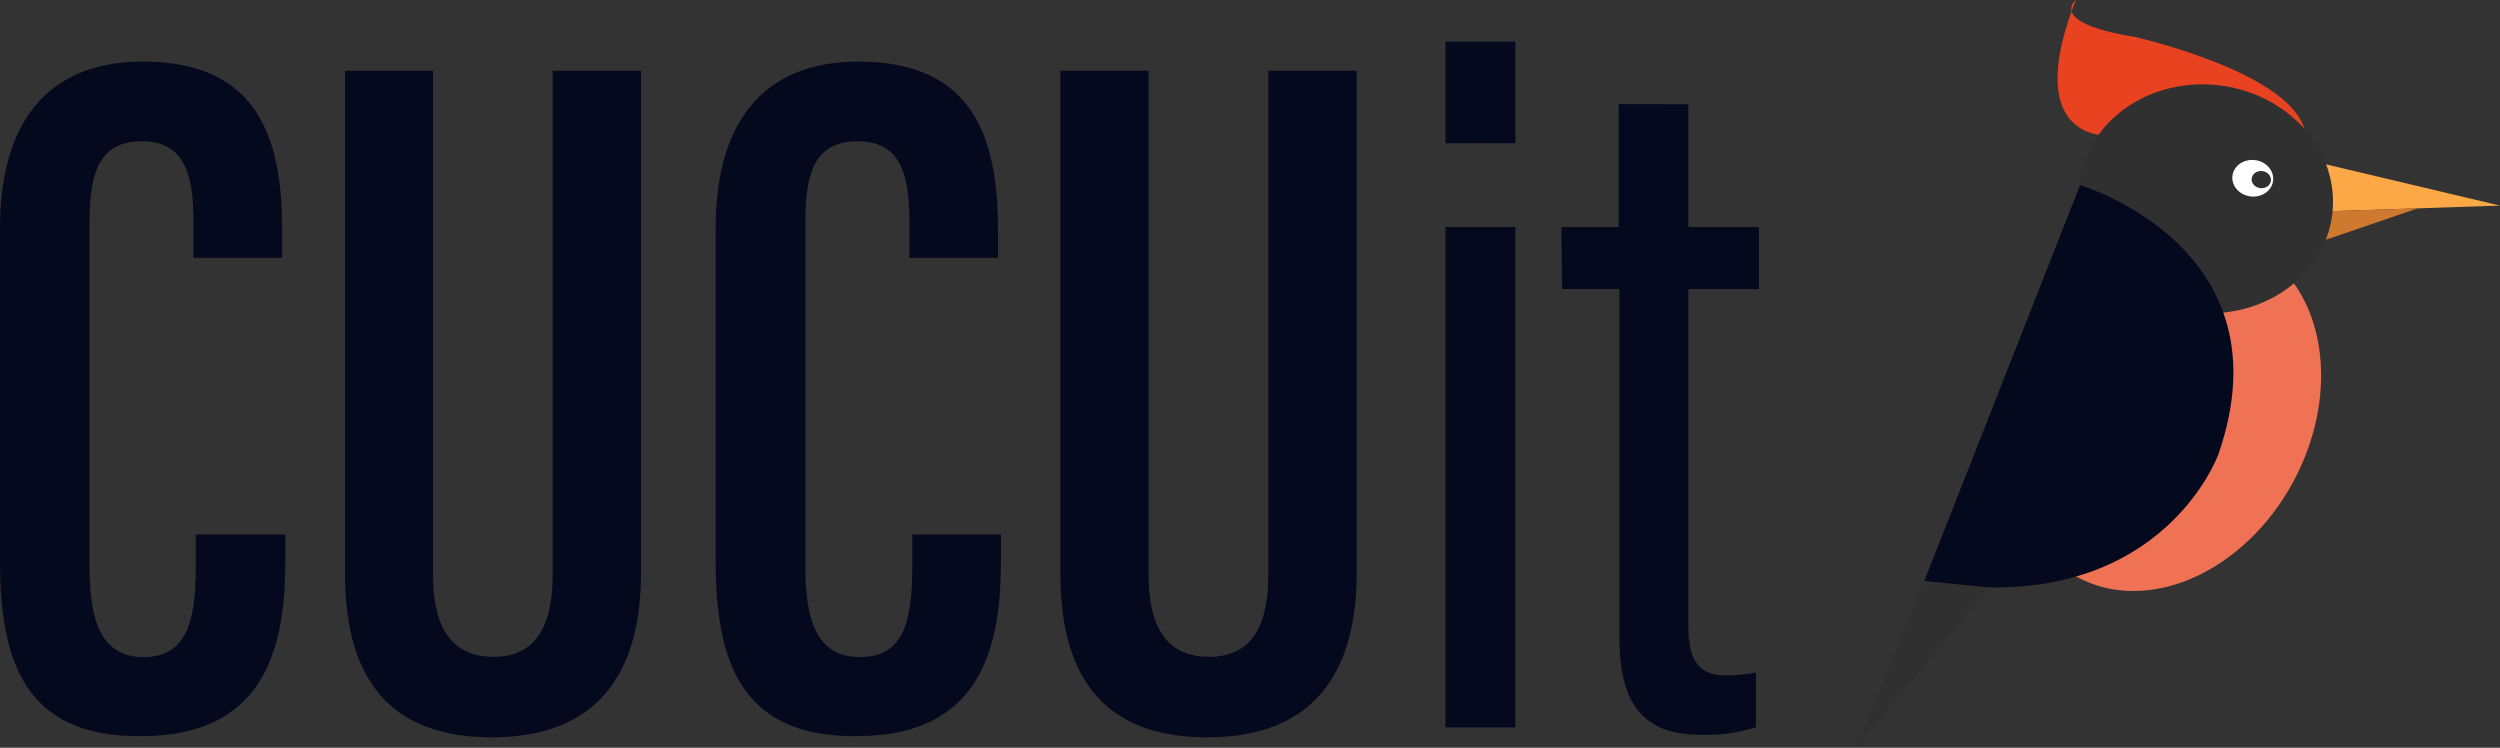 <svg xmlns="http://www.w3.org/2000/svg" viewBox="0 0 183.12 54.77"><rect x="0" y="0" width="183.12" height="54.77" fill="#333333" stroke="none"/><defs><style>.cls-1{fill:#04091e;}.cls-2{fill:#e84221;}.cls-3{fill:#fca846;}.cls-4{fill:#cf7930;}.cls-5{fill:#f07254;}.cls-6{fill:#303030;}.cls-7{fill:#fff;}</style></defs><g id="Layer_2" data-name="Layer 2"><g id="Layer_1-2" data-name="Layer 1"><path class="cls-1" d="M23.23,47.14v1.77c0,5.76-1,13-10.54,13C4,62,2.33,56.24,2.33,49V24.67c0-7.54,3.34-12.17,10.46-12.17C21.41,12.5,23,18.37,23,24.88v2h-6.5v-2.7c0-3.46-.68-5.84-3.77-5.84s-3.84,2.21-3.84,5.9V49.52c0,3.85.8,6.6,3.95,6.6s3.83-2.6,3.83-6.58v-2.4Z" transform="translate(-2.33 -7.99)"/><path class="cls-1" d="M34.05,13.17V50.1c0,3.7,1.25,6,4.43,6s4.33-2.38,4.33-6V13.17h6.47V50c0,7.53-3.39,12-10.92,12C31.13,62,27.6,58,27.6,50V13.17Z" transform="translate(-2.33 -7.99)"/><path class="cls-1" d="M75.65,47.14v1.77c0,5.76-1,13-10.55,13C56.44,62,54.75,56.24,54.75,49V24.67c0-7.54,3.34-12.17,10.46-12.17,8.62,0,10.22,5.87,10.22,12.38v2H68.94v-2.7c0-3.46-.68-5.84-3.78-5.84s-3.84,2.21-3.84,5.9V49.52c0,3.85.81,6.6,4,6.6s3.83-2.6,3.83-6.58v-2.4Z" transform="translate(-2.33 -7.99)"/><path class="cls-1" d="M86.46,13.17V50.1c0,3.7,1.25,6,4.44,6s4.33-2.38,4.33-6V13.17h6.47V50c0,7.53-3.39,12-10.93,12C83.54,62,80,58,80,50V13.17Z" transform="translate(-2.33 -7.99)"/><path class="cls-1" d="M108.21,24.62h5.12V61.27h-5.12Zm0-13.58h5.12v7.44h-5.12Z" transform="translate(-2.33 -7.99)"/><path class="cls-1" d="M116.7,24.62h4.2v-9H126v9h5.17v4.54H126V53.77c0,1.89.34,3.69,2.65,3.69a11.48,11.48,0,0,0,2.3-.21v4a11.39,11.39,0,0,1-4,.56c-3.55,0-6-1.47-6-7.07V29.16h-4.2Z" transform="translate(-2.33 -7.99)"/><path class="cls-2" d="M171.19,17.74s-6.06-4.63-14.81.15c0,0-5.92.06-2-9.9,0,0-2.13,1.67,4.35,2.71C158.7,10.7,170.45,13.34,171.19,17.74Z" transform="translate(-2.33 -7.99)"/><polygon class="cls-3" points="168.44 11.58 168.61 15.54 183.12 15.06 168.44 11.58"/><polygon class="cls-4" points="168.61 15.54 168.72 18.12 177.1 15.26 168.61 15.54"/><ellipse class="cls-5" cx="160.97" cy="38.2" rx="13.68" ry="10.61" transform="translate(48.96 154.08) rotate(-61.82)"/><ellipse class="cls-6" cx="163.91" cy="22.54" rx="8.37" ry="9.33" transform="translate(119.28 174.52) rotate(-83.02)"/><path class="cls-1" d="M143.28,50.55l11.41-29s15.43,4.54,10.12,19.75C164.81,41.29,160.41,53.54,143.28,50.55Z" transform="translate(-2.33 -7.99)"/><polygon class="cls-6" points="145.71 43.03 135.95 54.77 140.95 42.56 145.71 43.03"/><ellipse class="cls-7" cx="167.35" cy="21.04" rx="1.34" ry="1.5" transform="translate(123.79 176.61) rotate(-83.02)"/><ellipse class="cls-6" cx="167.97" cy="21.15" rx="0.63" ry="0.71" transform="translate(124.23 177.31) rotate(-83.02)"/></g></g></svg>